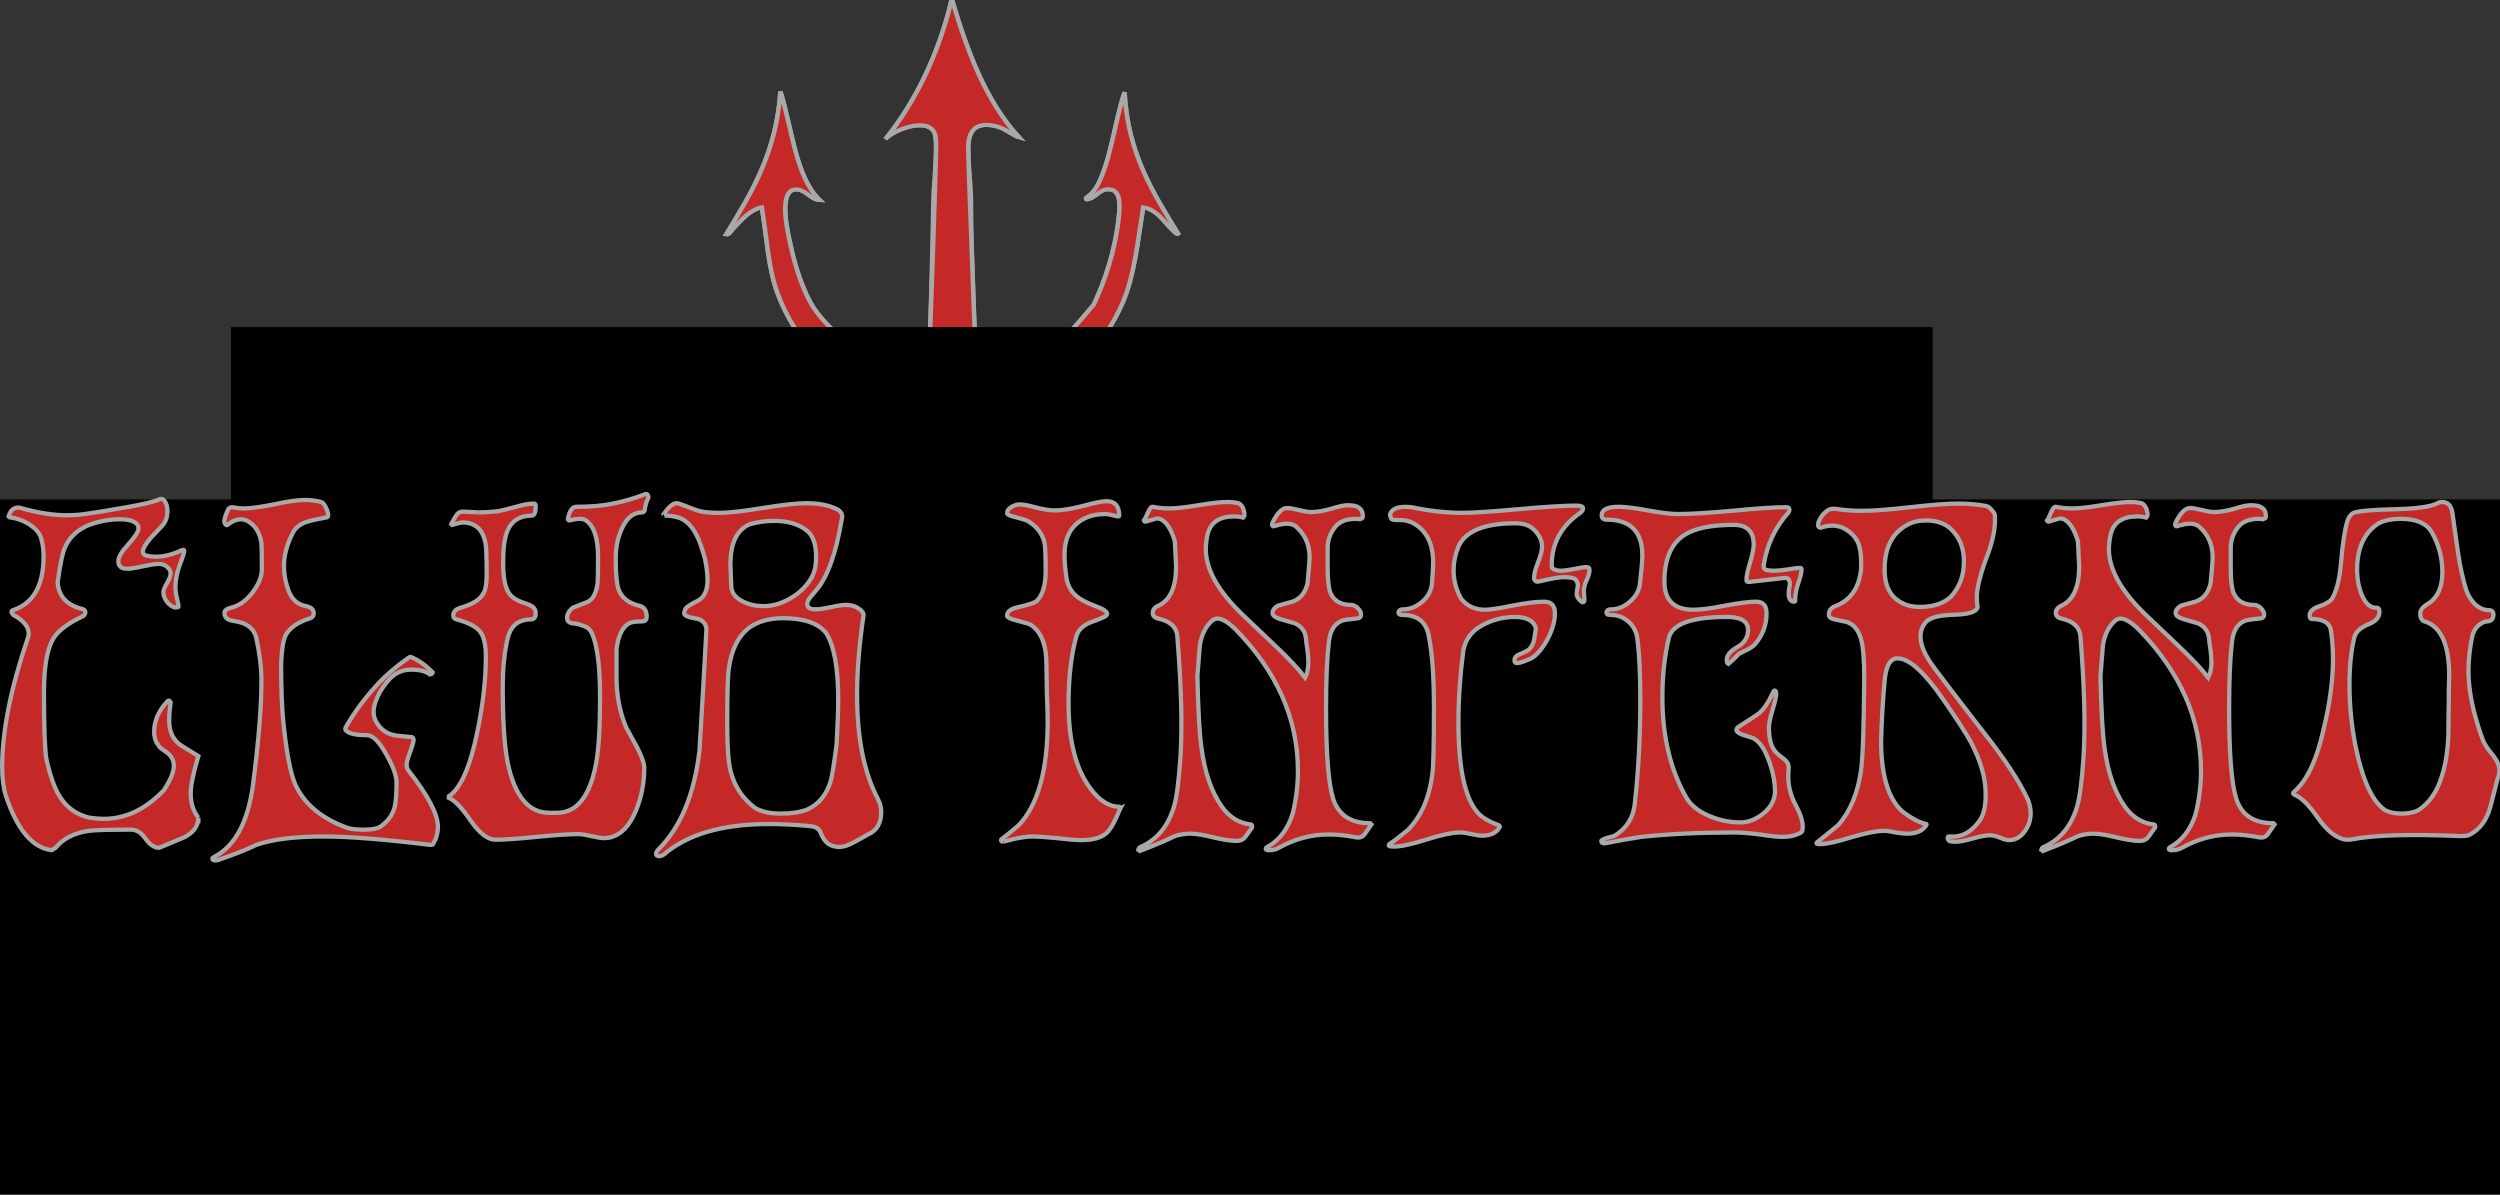 <?xml version="1.0" encoding="UTF-8" standalone="no"?>
<!-- Created with Inkscape (http://www.inkscape.org/) -->

<svg
   xmlns:dc="http://purl.org/dc/elements/1.1/"
   xmlns:cc="http://creativecommons.org/ns#"
   xmlns:rdf="http://www.w3.org/1999/02/22-rdf-syntax-ns#"
   xmlns:svg="http://www.w3.org/2000/svg"
   xmlns="http://www.w3.org/2000/svg"
   xmlns:sodipodi="http://sodipodi.sourceforge.net/DTD/sodipodi-0.dtd"
   xmlns:inkscape="http://www.inkscape.org/namespaces/inkscape"
   width="263.39mm"
   height="125.849mm"
   viewBox="0 0 263.39 125.849"
   version="1.1"
   id="svg8"
   inkscape:version="0.92.1 r15371"
   sodipodi:docname="logo-sinistra.svg">
  <rect x="0" y="0" width="263.39" height="125.849" fill="#333333" stroke="none"/>
  <defs
     id="defs2">
    <clipPath
       id="clipPath4501"
       clipPathUnits="userSpaceOnUse">
      <path
         inkscape:connector-curvature="0"
         id="path4499"
         d="M 0,841.89 H 595.28 V 0 H 0 Z" />
    </clipPath>
    <clipPath
       id="clipPath4513"
       clipPathUnits="userSpaceOnUse">
      <path
         inkscape:connector-curvature="0"
         id="path4511"
         d="M 0,841.89 H 595.28 V 0 H 0 Z" />
    </clipPath>
    <clipPath
       id="clipPath4581"
       clipPathUnits="userSpaceOnUse">
      <path
         inkscape:connector-curvature="0"
         id="path4579"
         d="M 0,841.89 H 595.28 V 0 H 0 Z" />
    </clipPath>
    <clipPath
       id="clipPath4613"
       clipPathUnits="userSpaceOnUse">
      <path
         inkscape:connector-curvature="0"
         id="path4611"
         d="M 0,841.89 H 595.28 V 0 H 0 Z" />
    </clipPath>
    <clipPath
       id="clipPath4629"
       clipPathUnits="userSpaceOnUse">
      <path
         inkscape:connector-curvature="0"
         id="path4627"
         d="M 0,841.89 H 595.28 V 0 H 0 Z" />
    </clipPath>
    <clipPath
       id="clipPath4645"
       clipPathUnits="userSpaceOnUse">
      <path
         inkscape:connector-curvature="0"
         id="path4643"
         d="M 0,841.89 H 595.28 V 0 H 0 Z" />
    </clipPath>
  </defs>
  <sodipodi:namedview
     id="base"
     pagecolor="#ffffff"
     bordercolor="#666666"
     borderopacity="1.0"
     inkscape:pageopacity="0.0"
     inkscape:pageshadow="2"
     inkscape:zoom="1"
     inkscape:cx="146.49092"
     inkscape:cy="321.99796"
     inkscape:document-units="mm"
     inkscape:current-layer="g4493"
     showgrid="false"
     inkscape:window-width="1920"
     inkscape:window-height="1017"
     inkscape:window-x="-8"
     inkscape:window-y="32"
     inkscape:window-maximized="1" />
  <g
     inkscape:label="Livello 1"
     inkscape:groupmode="layer"
     id="layer1"
     transform="translate(3.155,-44.687)">
    <g
       transform="matrix(0.353,0,0,-0.353,-5.215,293.857)"
       inkscape:label="PATCH logo+scritte BIANCO"
       id="g4493">
      <g
         id="g4575"
         transform="matrix(0.888,0,0,0.822,24.819,181.077)"
         style="stroke:#a9a9a9;stroke-width:1.493;stroke-miterlimit:4;stroke-dasharray:none;stroke-opacity:1">
        <g
           clip-path="url(#clipPath4581)"
           id="g4577"
           style="stroke:#a9a9a9;stroke-width:1.493;stroke-miterlimit:4;stroke-dasharray:none;stroke-opacity:1">
          <g
             transform="translate(276.201,587.878)"
             id="g4583"
             style="stroke:#a9a9a9;stroke-width:1.493;stroke-miterlimit:4;stroke-dasharray:none;stroke-opacity:1">
            <path
               inkscape:connector-curvature="0"
               id="path4585"
               style="fill:#c52927;fill-opacity:1;fill-rule:evenodd;stroke:#a9a9a9;stroke-width:1.493;stroke-miterlimit:4;stroke-dasharray:none;stroke-opacity:1"
               d="m 0,0 c 2.014,2.988 14.206,8.446 16.559,2.16 0.548,-1.465 0.498,-4.262 0.48,-6 -0.06,-6.308 -0.851,-13.113 -0.96,-20.16 -0.315,-20.658 -0.925,-44.256 -1.68,-63.6 -13.259,1.083 -21.424,7.386 -28.799,14.88 -4.159,4.225 -8.417,8.686 -10.801,13.44 -2.765,5.516 -4.941,12.412 -6.48,19.92 -0.829,4.046 -4.758,20.689 1.441,21.12 3.357,0.234 4.959,-3.69 8.16,-3.84 -8.13,8.431 -9.255,25.946 -13.201,39.36 -1.311,-22.049 -9.782,-36.938 -18.24,-51.84 0.959,-0.251 1.675,1.363 2.4,2.16 2.683,2.947 5.363,6.73 9.6,7.68 1.777,-11.867 2.142,-22.062 5.281,-31.2 6.037,-17.577 17.91,-29.902 31.92,-39.6 4.947,-3.425 10.605,-5.92 14.639,-9.36 2.419,-2.062 3.763,-3.817 4.08,-7.2 0.572,-6.078 0,-12.91 0,-19.44 -10e-4,-74.388 -1.44,-147.148 -1.44,-221.041 0,-3.863 -0.813,-8.373 -0.24,-10.798 0.41,-1.737 3.541,-3.329 5.281,-4.561 5.117,-3.627 9.715,-7.225 13.199,-11.76 0.713,-0.927 1.209,-2.881 1.92,-2.4 -1.529,31.564 -1.68,64.303 -1.68,96.961 0,58.707 -1.933,118.058 -0.48,176.159 4.766,6.48 12.535,9.524 18.961,14.16 12.709,9.171 23.549,19.808 29.76,35.28 4,9.963 5.027,21.674 6.959,34.8 4.332,-0.719 6.738,-4.806 9.121,-7.44 0.756,-0.837 2.201,-2.569 2.638,-2.16 -8.375,14.745 -17.007,29.231 -18,51.36 -3.361,-10.742 -4.695,-25.318 -9.359,-34.32 -0.35,-0.676 -1.226,-1.868 -1.92,-2.64 -0.598,-0.665 -2.383,-1.614 -1.439,-1.92 3.412,0.458 4.08,4.115 7.92,3.6 3.525,-0.472 3.281,-5.765 2.879,-9.84 -1.25,-12.707 -4.78,-23.527 -8.399,-31.92 -9.857,-12.543 -19.09,-25.711 -39.601,-27.6 -0.293,18.702 -1.68,43.695 -1.68,63.84 0,7.326 -0.973,14.297 -0.959,20.64 0.014,6.453 2.68,9.442 9.119,7.92 3.178,-0.751 5.912,-3.447 7.92,-4.08 C 33.756,13.836 27.523,31.845 22.319,50.88 18.006,30.953 10.021,13.419 0,0" />
          </g>
          <g
             transform="translate(298.521,638.758)"
             id="g4587"
             style="stroke:#a9a9a9;stroke-width:1.493;stroke-miterlimit:4;stroke-dasharray:none;stroke-opacity:1">
            <path
               inkscape:connector-curvature="0"
               id="path4589"
               style="fill:#c52927;fill-opacity:1;fill-rule:evenodd;stroke:#a9a9a9;stroke-width:1.493;stroke-miterlimit:4;stroke-dasharray:none;stroke-opacity:1"
               d="m 0,0 c 5.204,-19.035 11.437,-37.043 22.56,-50.16 -2.008,0.633 -4.743,3.329 -7.92,4.08 -6.44,1.522 -9.106,-1.467 -9.119,-7.92 -0.014,-6.343 2.345,-65.778 2.638,-84.48 20.512,1.889 29.744,15.057 39.602,27.6 3.619,8.393 7.148,19.213 8.398,31.92 0.403,4.075 0.647,9.368 -2.879,9.84 -3.84,0.515 -4.508,-3.142 -7.92,-3.6 -0.943,0.306 0.842,1.255 1.44,1.92 0.693,0.772 1.57,1.964 1.92,2.64 4.664,9.002 5.998,23.578 9.359,34.32 0.992,-22.129 9.625,-36.615 18,-51.36 -0.437,-0.409 -1.883,1.323 -2.639,2.16 -2.382,2.634 -4.789,6.721 -9.121,7.44 -1.931,-13.126 -2.959,-24.837 -6.959,-34.8 -6.211,-15.472 -17.05,-26.109 -29.759,-35.28 -6.426,-4.635 -14.196,-7.68 -18.961,-14.16 -0.492,-61.933 0.631,-241.556 2.16,-273.12 -0.711,-0.48 -1.207,1.473 -1.92,2.4 -3.484,4.536 -8.082,8.133 -13.199,11.76 -1.741,1.233 -4.871,2.824 -5.282,4.561 -0.572,2.426 1.68,157.451 1.681,231.84 0,6.529 0.571,13.361 0,19.439 -0.317,3.383 -1.661,5.138 -4.08,7.2 -4.034,3.44 -9.692,5.935 -14.64,9.36 -14.009,9.698 -25.882,22.023 -31.92,39.6 -3.138,9.138 -3.503,19.333 -5.28,31.2 -4.237,-0.95 -6.917,-4.733 -9.6,-7.68 -0.725,-0.797 -1.441,-2.41 -2.4,-2.16 8.457,14.902 16.929,29.792 18.239,51.84 3.947,-13.414 5.072,-30.929 13.202,-39.36 -3.202,0.15 -4.803,4.074 -8.161,3.84 -6.199,-0.431 -2.269,-17.074 -1.44,-21.12 1.539,-7.508 3.715,-14.404 6.479,-19.92 2.384,-4.754 6.643,-9.215 10.801,-13.44 7.375,-7.494 15.54,-13.796 28.8,-14.88 0.755,19.344 2.579,77.452 2.64,83.76 0.017,1.739 0.068,4.535 -0.481,6 -2.352,6.286 -14.545,0.828 -16.558,-2.16 C -12.299,-37.461 -4.313,-19.927 0,0" />
          </g>
        </g>
      </g>
      <g
         transform="translate(297.64,574.755)"
         id="g4591">
        <path
           inkscape:connector-curvature="0"
           id="path4593"
           style="fill:#ffffff;fill-opacity:1;fill-rule:nonzero;stroke:none"
           d="M 0,0 H 0.001 Z" />
      </g>
      <g
         transform="translate(297.641,574.755)"
         id="g4595">
        <path
           inkscape:connector-curvature="0"
           id="path4597"
           style="fill:none;stroke:#000000;stroke-width:0.25;stroke-linecap:butt;stroke-linejoin:miter;stroke-miterlimit:10;stroke-dasharray:none;stroke-opacity:1"
           d="M 0,0 H -0.001 Z" />
      </g>
      <g
         transform="translate(297.64,574.755)"
         id="g4599">
        <path
           inkscape:connector-curvature="0"
           id="path4601"
           style="fill:#ffffff;fill-opacity:1;fill-rule:nonzero;stroke:none"
           d="M 0,0 H 0.001 Z" />
      </g>
      <g
         transform="translate(297.641,574.755)"
         id="g4603">
        <path
           inkscape:connector-curvature="0"
           id="path4605"
           style="fill:none;stroke:#000000;stroke-width:0.25;stroke-linecap:butt;stroke-linejoin:miter;stroke-miterlimit:10;stroke-dasharray:none;stroke-opacity:1"
           d="M 0,0 H -0.001 Z" />
      </g>
      <g
         id="g4607">
        <g
           clip-path="url(#clipPath4613)"
           id="g4609">
          <g
             transform="translate(297.64,574.755)"
             id="g4615">
            <path
               inkscape:connector-curvature="0"
               id="path4617"
               style="fill:#ffffff;fill-opacity:1;fill-rule:nonzero;stroke:none"
               d="M 0,0 V 0" />
          </g>
        </g>
      </g>
      <g
         transform="translate(297.64,574.755)"
         id="g4619">
        <path
           inkscape:connector-curvature="0"
           id="path4621"
           style="fill:none;stroke:#000000;stroke-width:0.25;stroke-linecap:butt;stroke-linejoin:miter;stroke-miterlimit:10;stroke-dasharray:none;stroke-opacity:1"
           d="M 0,0 V 0" />
      </g>
      <g
         id="g4623">
        <g
           clip-path="url(#clipPath4629)"
           id="g4625">
          <g
             transform="translate(297.64,574.755)"
             id="g4631">
            <path
               inkscape:connector-curvature="0"
               id="path4633"
               style="fill:#ffffff;fill-opacity:1;fill-rule:nonzero;stroke:none"
               d="M 0,0 V 0" />
          </g>
        </g>
      </g>
      <g
         transform="translate(297.64,574.755)"
         id="g4635">
        <path
           inkscape:connector-curvature="0"
           id="path4637"
           style="fill:none;stroke:#000000;stroke-width:0.25;stroke-linecap:butt;stroke-linejoin:miter;stroke-miterlimit:10;stroke-dasharray:none;stroke-opacity:1"
           d="M 0,0 V 0" />
      </g>
      <flowRoot
         xml:space="preserve"
         id="flowRoot4954"
         style="font-style:normal;font-variant:normal;font-weight:normal;font-stretch:normal;font-size:40px;line-height:1.25;font-family:RickGriffin;-inkscape-font-specification:RickGriffin;letter-spacing:0px;word-spacing:0px;fill:#000000;fill-opacity:1;stroke:none"><flowRegion
           id="flowRegion4956"
           style="font-style:normal;font-variant:normal;font-weight:normal;font-stretch:normal;font-family:RickGriffin;-inkscape-font-specification:RickGriffin"><rect
             id="rect4958"
             width="815.714"
             height="290"
             x="-24.286"
             y="266.805"
             style="font-style:normal;font-variant:normal;font-weight:normal;font-stretch:normal;font-family:RickGriffin;-inkscape-font-specification:RickGriffin" /></flowRegion><flowPara
           id="flowPara4960" /></flowRoot>      <flowRoot
         xml:space="preserve"
         id="flowRoot4526"
         style="font-style:normal;font-variant:normal;font-weight:normal;font-stretch:normal;font-size:40px;line-height:1.25;font-family:RickGriffin;-inkscape-font-specification:RickGriffin;letter-spacing:0px;word-spacing:0px;fill:#000000;fill-opacity:1;stroke:none"
         transform="matrix(0.75,0,0,-0.75,14.783,832.981)"><flowRegion
           id="flowRegion4528"
           style="font-style:normal;font-variant:normal;font-weight:normal;font-stretch:normal;font-family:RickGriffin;-inkscape-font-specification:RickGriffin"><rect
             id="rect4530"
             width="677.143"
             height="278.571"
             x="80"
             y="299.663"
             style="font-style:normal;font-variant:normal;font-weight:normal;font-stretch:normal;font-family:RickGriffin;-inkscape-font-specification:RickGriffin" /></flowRegion><flowPara
           id="flowPara4532" /></flowRoot>      <g
         aria-label="CLUB INFERNO"
         transform="scale(1,-1)"
         style="font-style:normal;font-weight:normal;font-size:120px;line-height:1.25;font-family:sans-serif;letter-spacing:0px;word-spacing:0px;fill:#c52927;fill-opacity:1;stroke:#a9a9a9;stroke-width:1.276;stroke-miterlimit:4;stroke-dasharray:none;stroke-opacity:1"
         id="text4536">
        <path
           d="m 65.037,-461.843 q 0,3.72 -4.2,5.88 -3.72,1.56 -7.44,3.12 -2.04,0.12 -4.08,-2.64 -1.92,-2.76 -4.32,-2.76 -10.32,0 -12.72,0.36 -6.48,0.96 -9.84,5.04 -0.48,0.24 -1.2,0.72 -8.64,-1.08 -13.68,-16.32 -1.08,-3.48 -1.08,-8.64 0,-15.84 7.68,-38.4 0.24,-0.6 0.24,-1.32 0,-3 -4.56,-5.52 -1.08,-1.08 -0.12,-1.44 9.12,-3 9.12,-16.08 0,-2.64 -0.6,-4.92 -0.48,-2.4 -3.24,-4.32 -2.76,-1.92 -6.36,-2.4 l -0.24,-0.24 q 0.84,-2.88 3.24,-2.64 7.92,2.28 14.04,2.28 3.6,0 6.96,-0.6 4.92,-0.72 8.88,-1.44 9.48,-1.56 12,-2.76 0.96,-0.36 1.56,0.72 0.72,1.08 0.72,2.88 0,2.52 -1.44,4.2 -1.8,1.92 -3.6,3.84 -2.28,2.76 -2.28,3.96 0,0.72 0.6,1.08 1.32,0.48 3.24,0.48 3.48,0 7.2,-1.68 0.72,-0.36 1.08,-0.36 0.6,0 -0.6,3.12 -1.8,4.44 -1.8,8.04 0,1.56 0.6,3.96 0.48,1.92 0.24,1.92 -1.2,0.6 -2.88,-0.96 -1.56,-1.68 -1.56,-3.48 0,-0.84 1.08,-2.64 1.08,-1.92 1.08,-2.88 0,-1.56 -2.04,-2.64 -0.6,-0.24 -1.56,-0.24 -1.32,0 -4.68,0.72 -3.24,0.72 -4.68,0.72 -2.64,0 -2.64,-2.28 0,-1.8 3,-5.04 3,-3.36 3,-4.68 0,-0.48 -0.12,-0.84 -0.96,-1.92 -5.52,-1.92 -4.32,0 -8.76,1.56 -5.64,2.16 -7.68,7.2 -0.96,2.28 -2.04,10.08 0.48,6.24 7.32,7.92 0.96,0.24 0.96,0.96 0,0.96 -1.2,1.44 -6.24,3 -8.4,6.48 -2.76,4.68 -2.76,16.08 0,15.36 0.72,19.8 1.68,7.56 3.96,11.16 3,4.92 8.76,6.36 2.4,0.36 4.44,0.36 9.72,0 17.88,-8.52 3,-4.56 3,-7.32 0,-2.28 -1.92,-3.84 -2.28,-1.56 -2.4,-1.8 -0.12,-0.36 -0.72,-1.08 -0.84,-1.44 -0.84,-3.36 0,-4.8 3.72,-8.88 0.72,-0.96 1.2,0 -0.84,6.12 0,8.64 0.84,2.76 3.24,4.32 2.52,1.56 5.04,3.12 -2.28,7.68 -2.28,11.16 0,4.32 2.28,7.2 z"
           style="font-style:normal;font-variant:normal;font-weight:normal;font-stretch:normal;font-size:120px;font-family:RickGriffin;-inkscape-font-specification:RickGriffin;fill:#c52927;fill-opacity:1;stroke:#a9a9a9;stroke-width:1.276;stroke-miterlimit:4;stroke-dasharray:none;stroke-opacity:1"
           id="path4531"
           inkscape:connector-curvature="0" />
        <path
           d="m 135.222,-454.163 q -0.24,0.48 -0.84,0.48 -20.76,-2.52 -32.04,-2.52 -12.84,0 -20.04,2.52 -4.2,2.04 -11.52,4.56 -1.56,0.24 -1.56,-0.48 0,-0.24 0.48,-0.48 9.36,-4.8 11.64,-21.48 2.64,-20.52 2.52,-32.16 -0.12,-5.16 -1.56,-11.88 -1.08,-4.2 -6.72,-4.92 -2.76,-0.36 -2.76,-2.4 0,-1.08 1.92,-1.56 3.6,-0.84 6.36,-4.44 2.88,-3.72 2.88,-6.96 0,-6.84 -0.12,-7.92 -0.72,-4.8 -4.44,-6.72 -2.64,-1.08 -5.52,1.2 -0.6,0.6 -1.08,-0.6 -0.24,-0.96 1.08,-3.84 0.36,-0.72 1.32,-0.72 1.68,0.36 3.36,0.36 3,0 9,-1.2 6,-1.32 9.24,-1.32 2.52,0 4.8,0.6 0.72,0.12 1.44,1.56 0.72,1.44 0.72,2.4 0,0.72 -0.84,0.72 -3.96,0.72 -5.4,1.2 -3,0.96 -4.2,3.12 -2.76,5.28 -2.76,10.2 0,3.6 1.44,7.44 1.56,3.84 5.16,4.44 2.28,0.48 2.28,2.16 0,1.2 -1.32,1.56 -5.28,1.68 -7.08,5.04 -1.08,2.28 -1.32,8.52 0,10.2 0.6,16.8 1.44,14.16 3.6,19.08 3.84,8.52 14.76,12.72 1.8,0.84 5.52,0.84 3.72,0 5.04,-0.84 3.36,-2.28 4.32,-5.76 0.6,-2.16 0.6,-7.68 -0.12,-3.12 -3.12,-8.28 -3.12,-5.64 -5.76,-5.64 -4.8,0 -6.12,-1.32 -0.6,-0.36 0,-1.32 3.72,-6.48 9.48,-12.72 3.72,-3.96 9,-7.68 0.6,-0.48 0.96,-0.24 3.36,1.44 6.36,4.56 -0.12,0.48 -0.84,0.6 -1.8,-1.44 -5.52,-1.44 -3.48,0 -6,2.28 -1.44,1.32 -3.36,4.32 -1.92,3.6 -1.92,6 0,1.8 0.96,3.24 1.92,3.24 5.76,3.84 2.4,0.24 4.8,0.48 0.6,0.36 0.36,1.32 -0.24,1.08 -1.2,3.72 -0.84,2.16 -0.84,3.24 0,0.84 0.48,1.56 8.88,11.28 8.88,16.92 0,2.64 -1.32,4.92 z"
           style="font-style:normal;font-variant:normal;font-weight:normal;font-stretch:normal;font-size:120px;font-family:RickGriffin;-inkscape-font-specification:RickGriffin;fill:#c52927;fill-opacity:1;stroke:#a9a9a9;stroke-width:1.276;stroke-miterlimit:4;stroke-dasharray:none;stroke-opacity:1"
           id="path4533"
           inkscape:connector-curvature="0" />
        <path
           d="m 199.323,-557.243 q -0.84,1.56 -1.08,3.72 -0.24,0.6 -0.84,0.6 -3.84,0 -6,4.92 -1.8,3.96 -1.8,8.76 0,6.84 0.84,9.24 1.32,3.72 6.12,4.92 2.28,0.48 2.28,3.24 0,1.44 -1.32,1.44 -3,0 -3.96,0.6 -3,1.68 -3.72,7.8 v 8.4 q 0,7.92 2.88,14.88 0.12,0.12 3.24,5.88 2.16,4.08 2.16,6.24 0,6.84 -2.64,13.08 -3.48,7.8 -9.36,7.8 -1.2,0 -3.84,-0.6 -2.64,-0.6 -3.84,-0.6 -3.96,0 -12.48,0.84 -8.4,0.84 -12.24,0.84 -3.36,0 -7.2,-5.4 -4.2,-6.12 -6.72,-7.08 v -0.48 q 5.28,-3.48 8.52,-19.32 2.52,-12.24 2.52,-22.32 0,-5.28 -1.68,-7.44 -1.68,-2.28 -7.08,-3.72 -0.96,-0.24 -0.96,-1.08 0,-1.8 2.16,-2.4 5.16,-1.44 6.72,-4.08 1.08,-1.68 1.08,-5.4 0,-8.4 -0.36,-9.84 -1.2,-6.12 -6.84,-6.12 -0.6,0 -3.12,0.72 l -0.24,-0.24 q 1.56,-3 2.16,-3.36 0.6,-0.36 1.44,-0.36 5.04,0.24 4.56,0.24 2.28,0 5.76,-0.36 1.32,-0.24 5.4,-1.32 3.12,-0.96 5.4,-0.96 0.48,0 0.48,0.72 0,2.88 -1.2,2.88 -5.28,0 -7.2,4.44 -1.32,3 -1.32,9.72 0,6.24 1.68,8.88 1.2,1.8 3.84,2.76 2.76,0.84 3.48,1.56 0.72,0.72 0.72,1.8 0,1.8 -1.44,1.8 -4.8,0 -6.48,4.2 -0.36,0.84 -0.72,2.64 -1.2,5.88 -1.2,13.08 0,15.24 1.44,22.68 3.12,15.12 12.36,15.12 h 2.4 q 8.88,0 11.64,-14.64 1.2,-6.36 1.2,-19.92 0,-13.56 -2.4,-18.96 -0.72,-1.68 -2.64,-2.28 -1.8,-0.72 -3.12,-0.72 -1.68,-0.24 -1.68,-1.68 0,-1.56 1.68,-3 1.32,-0.48 4.32,-1.68 2.52,-1.08 3.12,-5.76 0.12,-1.68 0.12,-7.8 0,-8.28 -3.6,-10.8 -1.32,-0.96 -5.04,0 -0.36,-0.12 -0.36,-0.48 0.72,-3.6 2.52,-3.6 6.48,0 10.92,-0.96 5.28,-1.08 9.48,-2.76 0.6,-0.24 0.84,0.12 0.36,0.36 0.24,0.96 z"
           style="font-style:normal;font-variant:normal;font-weight:normal;font-stretch:normal;font-size:120px;font-family:RickGriffin;-inkscape-font-specification:RickGriffin;fill:#c52927;fill-opacity:1;stroke:#a9a9a9;stroke-width:1.276;stroke-miterlimit:4;stroke-dasharray:none;stroke-opacity:1"
           id="path4535"
           inkscape:connector-curvature="0" />
        <path
           d="m 267.884,-467.363 q 0.96,1.8 0.96,3.84 0,5.04 -3.96,6.72 -0.12,0.12 -4.32,2.4 -2.4,1.32 -4.2,1.32 -1.2,0 -2.52,-0.48 -1.92,-0.84 -3.12,-3.84 -0.6,-1.68 -3.24,-1.92 -6.6,-0.6 -12.24,-0.6 -20.64,0 -31.32,9.12 -0.72,0.48 -1.32,0.48 -0.96,0 -0.96,-0.72 0,-0.6 0.72,-1.32 9.96,-9.96 12.24,-29.52 1.08,-17.76 2.04,-35.52 0.24,-2.76 -2.4,-3.72 -1.2,-0.24 -2.4,-0.48 -1.8,-0.48 -1.8,-1.2 0,-0.24 0.24,-1.08 0.24,-0.96 3.96,-2.76 2.76,-1.56 2.76,-6.12 0,-2.52 -0.72,-6.12 -1.32,-4.92 -2.52,-7.2 -2.04,-4.08 -5.28,-5.28 -3.12,-0.84 -4.32,-0.48 0.24,-0.12 -0.24,-0.6 2.28,-3.24 3.84,-3.24 0.48,0 1.08,0.24 4.56,1.8 6,2.16 2.04,0.48 5.88,0.48 3.84,0 12.72,-1.44 8.88,-1.44 13.08,-1.44 5.76,0 9.36,1.92 1.68,1.08 1.2,2.76 -2.52,15.36 -7.68,21.36 -0.72,0.84 -1.92,2.28 -0.72,0.96 -0.72,1.68 0,1.68 2.4,1.68 1.44,0 4.44,-0.6 3.12,-0.72 4.68,-0.72 2.28,0 3.84,1.08 1.56,1.08 1.44,2.04 -1.92,12.96 -1.92,23.76 0,19.32 6.24,31.08 z m -19.44,-66.84 q 0.96,-2.16 0.96,-5.4 0,-5.64 -2.64,-7.8 -3.6,-3 -9.96,-3 -3.48,0 -7.08,0.96 -5.88,2.4 -5.88,12 0,1.2 0.12,3.36 0.12,2.04 0.12,3 0,3 3.36,4.68 2.76,1.44 6.36,1.44 4.08,0 8.28,-2.52 4.32,-2.64 6.36,-6.72 z m 7.08,50.52 q 0.48,-8.52 0.48,-13.44 0,-14.04 -3.6,-19.8 -3.6,-4.44 -12.84,-4.44 -5.88,0 -9.84,2.64 -5.16,3.72 -6.36,12.36 -0.48,2.88 -0.48,16.56 0,9.84 0.96,13.92 1.68,6.84 7.2,11.04 2.76,1.8 7.8,1.8 4.68,0 7.92,-1.2 5.16,-2.4 6.96,-8.4 0.6,-1.8 1.8,-11.04 z"
           style="font-style:normal;font-variant:normal;font-weight:normal;font-stretch:normal;font-size:120px;font-family:RickGriffin;-inkscape-font-specification:RickGriffin;fill:#c52927;fill-opacity:1;stroke:#a9a9a9;stroke-width:1.276;stroke-miterlimit:4;stroke-dasharray:none;stroke-opacity:1"
           id="path4537"
           inkscape:connector-curvature="0" />
        <path
           d="m 340.242,-464.603 q -0.12,0.24 -0.24,0.48 -2.16,5.28 -3.84,6.84 -2.4,2.16 -7.56,2.16 -2.52,0 -7.44,-0.6 -4.8,-0.48 -7.32,-0.48 -1.92,0 -5.28,0.72 -3.36,0.84 -3.24,0.84 -0.72,0 -0.72,-0.48 0,-0.24 0.24,-0.36 1.68,-1.2 5.04,-4.08 8.64,-9.12 8.64,-31.08 0,-2.76 -0.24,-8.4 -0.12,-5.64 -0.12,-8.4 0,-9 -4.8,-12 -0.36,-0.24 -3.96,-1.2 -3,-0.72 -3,-1.44 0,-1.92 3.6,-2.64 4.32,-0.96 5.28,-1.8 2.64,-2.64 2.64,-8.88 0,-6.96 -0.36,-8.52 -0.96,-4.08 -5.04,-6.48 -0.36,-0.24 -3.48,-1.08 -2.64,-0.6 -2.64,-1.2 0,-1.08 1.2,-1.8 1.32,-0.84 2.52,-0.84 1.68,0 5.04,0.96 3.48,0.84 5.4,0.84 3.24,0 8.4,-1.32 5.28,-1.44 7.08,-1.44 3.84,0 3.84,4.32 0,0.24 -0.24,0.24 -0.48,0 -1.8,-0.36 -1.32,-0.36 -2.04,-0.36 -5.64,0 -9,3.24 -3.24,3.12 -3.24,8.76 0,3.36 0.6,7.2 0.6,3.72 3.72,5.88 1.44,1.08 5.52,2.64 2.88,1.08 2.88,2.16 0,0.72 -4.2,2.16 -4.2,1.44 -5.04,4.56 -2.28,8.52 -2.28,19.92 0,16.68 6.48,25.32 4.08,5.52 8.64,5.52 0.36,0 0.36,0.48 z"
           style="font-style:normal;font-variant:normal;font-weight:normal;font-stretch:normal;font-size:120px;font-family:RickGriffin;-inkscape-font-specification:RickGriffin;fill:#c52927;fill-opacity:1;stroke:#a9a9a9;stroke-width:1.276;stroke-miterlimit:4;stroke-dasharray:none;stroke-opacity:1"
           id="path4539"
           inkscape:connector-curvature="0" />
        <path
           d="m 415.167,-459.803 q -0.96,1.44 -1.92,2.76 -0.96,1.44 -2.76,1.08 -4.32,-0.84 -8.04,-0.84 -7.92,0 -15.12,4.08 -1.2,0.6 -2.52,0.6 -1.2,0.12 -1.2,-0.36 0,-0.36 0.48,-0.6 5.4,-3 7.56,-9.96 1.56,-6.36 1.56,-12.72 0,-23.28 -18.72,-42.36 -3.24,-3.12 -5.28,-3.12 -0.72,0 -1.44,0.48 -3.12,2.64 -3.84,7.68 -0.36,4.44 -0.72,9 0.36,15.6 1.2,21.24 1.44,11.16 6.12,17.76 3.36,4.68 8.52,5.28 0.36,0 0.48,0.36 0.12,0.48 -0.12,0.72 -0.84,1.2 -1.8,2.52 -0.96,1.32 -2.64,1.32 -2.64,0 -7.08,-1.08 -4.32,-1.08 -6.72,-1.08 -2.4,0 -4.68,0.72 -3.6,1.8 -10.44,4.44 -0.24,-0.24 -0.48,-0.36 0.12,-0.6 0.72,-0.84 7.32,-3.24 9.96,-12.12 1.2,-4.08 1.92,-15 0.84,-13.68 -0.96,-35.88 -0.36,-3.96 -5.64,-5.16 -1.68,-0.36 -1.68,-1.68 0,-1.44 1.68,-2.16 5.28,-2.52 5.28,-11.64 0,-0.6 -0.36,-7.56 -1.56,-5.28 -4.2,-6.6 -0.48,-0.24 -1.2,-0.24 -0.12,0 -3.36,0.96 -0.36,0 -0.48,-0.36 0.36,-0.36 1.32,-2.64 0.72,-1.56 1.32,-1.44 2.28,0.48 5.04,0.48 2.88,0 8.64,-0.96 5.76,-0.96 8.64,-0.96 1.44,0 2.64,0.24 1.68,0.12 2.28,2.52 0.36,1.44 -0.24,1.92 -1.2,-0.36 -2.76,-0.36 -6.36,0 -7.8,5.04 -0.6,2.52 -0.6,4.68 0,9 10.8,19.44 4.92,4.68 9.96,9.48 5.88,5.52 8.88,9.48 0.96,-1.92 0.96,-4.56 0,-1.32 -0.24,-3.48 -0.48,-3 -0.48,-3.72 -0.36,-3.12 -3.24,-4.44 -2.4,-0.72 -4.56,-1.32 -2.16,-0.72 -2.16,-1.8 0,-1.2 1.56,-2.16 2.4,-0.72 4.68,-1.32 3.24,-1.32 4.2,-5.4 0.12,-0.96 0.36,-4.08 0.24,-2.4 0.24,-3.72 0,-5.64 -4.2,-9.24 -1.08,-0.72 -2.64,-0.72 -1.32,0 -3.72,0.72 -0.36,0.24 -0.6,-0.24 -0.12,-0.36 0.12,-0.84 2.16,-4.32 4.32,-4.32 1.08,0 3.48,0.6 2.4,0.6 3.72,0.6 2.52,0 5.88,-0.96 3.48,-1.08 5.04,-1.08 1.2,0 2.28,0.24 2.52,0.84 2.16,3.48 -0.12,0.24 -0.84,0.48 -0.48,-0.12 -1.2,-0.12 -4.32,0 -6.24,2.52 -1.92,2.4 -2.16,5.64 0,0.24 0,6.6 0,5.16 0.84,7.32 1.56,3.6 6.12,3.6 1.08,0 2.04,0.96 0.96,0.96 0.96,1.92 0,1.2 -1.56,1.2 -3.72,0.36 -4.32,0.72 -3.24,1.44 -3.72,6.36 -0.84,7.08 -0.84,19.8 0,20.28 2.16,27 2.4,7.2 11.04,7.2 z"
           style="font-style:normal;font-variant:normal;font-weight:normal;font-stretch:normal;font-size:120px;font-family:RickGriffin;-inkscape-font-specification:RickGriffin;fill:#c52927;fill-opacity:1;stroke:#a9a9a9;stroke-width:1.276;stroke-miterlimit:4;stroke-dasharray:none;stroke-opacity:1"
           id="path4541"
           inkscape:connector-curvature="0" />
        <path
           d="m 480.246,-535.883 q 0,1.44 -0.84,3.12 -0.84,1.68 -0.84,3.36 0,0.84 0.12,2.04 0.12,0.84 -0.12,1.08 -0.24,0.36 -0.72,0 -1.44,-1.08 -1.44,-2.4 0,-0.36 0.12,-1.2 0.24,-0.84 0.24,-1.2 0,-0.96 -0.6,-1.68 -0.6,-0.84 -3.6,-0.84 -2.04,0 -7.56,1.32 -0.6,0.12 -0.96,-0.24 -0.36,-0.36 -0.36,-0.84 0,-1.68 1.2,-4.68 1.2,-3.12 1.2,-4.68 0,-2.64 -2.4,-5.04 -1.92,-1.92 -5.52,-1.92 -13.92,0 -17.04,6.96 -1.44,3.48 -1.44,7.08 0,4.56 2.28,8.52 2.64,3.24 7.08,3.24 2.16,0 8.04,-1.2 6,-1.2 9.6,-1.2 3.24,0 3.24,3.48 0,4.08 -3,9.12 -2.28,3.48 -4.32,4.44 -4.32,1.92 -4.68,0.96 -0.36,-1.32 1.08,-2.16 1.2,-0.48 2.4,-1.08 1.92,-0.96 2.4,-3.96 0.48,-2.64 0.36,-3.12 -1.08,-3.12 -6.24,-3.12 -4.2,0 -8.04,1.68 -6.36,2.64 -7.32,8.52 -1.44,10.68 -1.44,21.36 0,20.52 5.88,27 1.92,2.04 6.12,3.6 0.6,0.24 0.24,0.72 -1.56,2.4 -5.16,2.4 -1.2,0 -3.24,-0.48 -2.04,-0.48 -3.36,-0.48 -3.36,0 -10.2,2.16 -6.72,2.16 -9.96,2.04 -1.56,0 -0.96,-0.72 2.04,-1.32 5.52,-4.2 6,-6.12 7.32,-16.68 0.48,-3.12 0.48,-19.68 0,-13.68 -1.44,-21 -0.96,-6.84 -7.92,-6.84 -1.2,0 -1.2,-0.6 0,-1.08 1.32,-1.08 3,0 5.64,-2.16 2.64,-2.28 3,-5.4 0.36,-4.8 0.36,-6.36 0,-8.64 -6.12,-11.88 -1.68,-0.84 -3.6,-0.84 -1.92,0 -2.4,-0.12 -0.36,-0.12 -0.48,-0.48 -0.36,-1.08 -0.24,-1.2 0.96,-2.64 6.36,-2.04 8.04,1.68 15.24,1.68 4.56,0 16.56,-1.08 12.12,-1.08 17.4,-1.08 2.04,0 2.04,0.84 0,0.6 -0.84,1.32 -8.52,5.88 -8.52,15.6 0,0.96 0.36,1.08 0.96,0.6 2.4,0.6 1.08,0 3.72,-0.48 2.64,-0.6 3.84,-0.6 0.96,0 0.96,0.72 z"
           style="font-style:normal;font-variant:normal;font-weight:normal;font-stretch:normal;font-size:120px;font-family:RickGriffin;-inkscape-font-specification:RickGriffin;fill:#c52927;fill-opacity:1;stroke:#a9a9a9;stroke-width:1.276;stroke-miterlimit:4;stroke-dasharray:none;stroke-opacity:1"
           id="path4543"
           inkscape:connector-curvature="0" />
        <path
           d="m 543.876,-459.083 q 0,1.44 -0.48,1.68 -2.28,1.32 -5.52,1.32 -2.16,0 -6.84,-0.72 -4.68,-0.6 -7.44,-0.6 -15.6,0 -27.96,1.32 -0.96,0.12 -5.76,0.96 -4.8,0.96 -5.16,0.96 -0.96,0 -0.96,-0.72 0,-0.36 1.92,-0.96 2.04,-0.48 2.28,-0.72 5.04,-3.24 5.76,-9.12 1.68,-14.88 1.68,-31.32 0,-11.52 -0.84,-18 -0.36,-3.24 -2.64,-5.28 -2.28,-2.04 -5.4,-2.04 -1.2,0 -1.2,-0.6 0,-1.08 1.32,-1.08 3.12,0 5.64,-2.28 2.64,-2.28 3,-5.28 0.72,-6.24 0.72,-8.52 0,-10.68 -10.68,-10.68 -1.44,0 -1.44,-1.32 0,-2.52 5.04,-2.52 2.88,0 8.76,1.08 5.88,1.08 8.88,1.08 5.4,0 16.2,-0.96 10.92,-1.08 16.32,-1.08 0.84,0 0.84,0.84 0,0.36 -0.36,0.84 -5.88,6.48 -7.32,15.6 v 0.6 q -0.12,1.08 3.12,1.08 1.32,0 3.84,-0.36 2.64,-0.48 3.96,-0.48 0.36,0 0.36,0.48 0,1.32 -0.96,4.08 -0.96,2.64 -0.96,5.4 -0.12,0.12 -0.24,0.12 -1.68,0 -1.68,-2.52 0,-0.48 0.12,-1.32 0.24,-0.96 0.24,-1.44 0,-0.72 -0.36,-1.44 -0.72,-0.48 -1.32,-0.36 -10.44,1.2 -10.56,1.2 -0.72,0 -0.72,-0.6 0,-1.68 1.08,-5.16 1.08,-3.6 1.08,-5.4 0,-5.88 -6,-5.88 -10.32,0 -15,3.24 -5.64,3.96 -5.64,13.68 0,8.4 8.64,8.4 3.24,0 9.36,-1.2 6.24,-1.2 9.36,-1.2 3.12,0 3.12,3.48 0,5.16 -3.36,9.12 -0.84,0.96 -2.28,1.68 -1.32,0.6 -2.64,1.32 -1.32,1.44 -3.12,3 -0.48,-0.24 -0.48,-1.2 0,-2.04 3.12,-3.84 3.24,-1.8 3.24,-5.16 0,-3.84 -6.36,-3.84 -15.72,0 -17.28,6.24 -1.92,8.16 -1.92,17.76 0,17.52 7.2,30 2.04,3.48 7.08,5.52 4.32,1.8 9,1.8 3.6,0 6.96,-2.76 3.36,-2.88 3.36,-6.48 0,-4.2 -1.8,-9.12 -2.16,-6.12 -5.52,-7.08 -4.2,-1.08 -4.2,-2.16 0,-0.48 0.84,-1.08 5.64,-3.6 5.88,-3.84 2.04,-1.68 4.08,-6 0.36,-0.84 0.6,-0.84 0.48,0 0.48,1.08 0,1.08 -1.08,4.68 -1.08,3.48 -1.08,5.4 0,4.32 1.56,6.6 0.6,0.96 2.88,2.64 1.44,1.08 1.44,2.52 -0.12,2.64 -0.12,2.64 0,4.44 2.16,8.52 2.16,3.96 2.16,6.6 z"
           style="font-style:normal;font-variant:normal;font-weight:normal;font-stretch:normal;font-size:120px;font-family:RickGriffin;-inkscape-font-specification:RickGriffin;fill:#c52927;fill-opacity:1;stroke:#a9a9a9;stroke-width:1.276;stroke-miterlimit:4;stroke-dasharray:none;stroke-opacity:1"
           id="path4545"
           inkscape:connector-curvature="0" />
        <path
           d="m 611.067,-467.243 q 0.84,2.04 0.84,4.08 0,2.76 -1.44,4.92 -1.92,3.12 -5.04,3.12 -0.96,0 -2.64,-0.72 -1.68,-0.72 -3,-0.72 -1.8,0 -5.16,0.96 -3.36,0.96 -5.04,0.96 -0.96,0 -1.8,-0.12 -0.36,-0.24 -0.6,-0.6 -0.12,-0.36 0,-0.72 0.12,-0.24 0.6,-0.12 5.04,0.48 8.76,-4.56 1.92,-2.52 1.92,-7.8 0.12,-7.2 -4.44,-15.84 -1.92,-3.6 -8.16,-12.6 -8.52,-12.36 -13.68,-12.36 -0.72,0 -1.2,0.24 -2.16,1.08 -2.64,6.24 -0.84,9 -1.08,18.12 0,15.36 6.36,21.12 3.6,2.76 6.6,3.6 1.08,0 0.24,0.84 -1.56,2.16 -5.52,2.16 -1.2,0 -3.36,-0.36 -2.16,-0.48 -3.48,-0.48 -3.24,0 -9.72,1.92 -6.48,2.04 -9.6,2.04 -1.56,0 -0.12,-0.96 2.28,-1.8 5.88,-4.8 5.28,-6.12 6.72,-16.2 0.6,-4.08 0.84,-17.76 0.12,-7.8 0.12,-10.08 0,-7.92 -0.96,-11.4 -1.2,-4.2 -4.44,-5.16 -1.44,-0.24 -3.96,-0.84 -1.2,-0.36 -1.2,-1.32 0,-1.92 2.28,-2.64 6.48,-2.76 7.32,-10.8 0.24,-4.92 -0.72,-7.56 -0.96,-2.64 -3.84,-4.44 -3.24,-1.92 -7.44,-0.48 -1.08,0 -0.72,-1.56 0.84,-2.28 2.76,-3.6 0.84,-0.6 2.28,-0.48 3.72,0.6 8.04,0.6 4.8,0 14.28,-1.08 9.6,-1.08 14.28,-1.08 4.56,0 8.4,0.72 0.84,0.12 1.68,1.2 0.96,0.96 0.96,1.68 0.36,5.28 -2.52,12.6 -2.88,7.8 -2.88,11.76 0,1.44 0.24,2.88 0,0.48 -0.72,1.08 -1.56,1.2 -7.44,1.32 -5.4,0.24 -7.2,2.04 -1.68,1.8 -1.68,4.44 0,3.96 4.32,9.6 1.44,2.04 14.52,18.96 9.24,11.64 13.2,20.04 z m -22.08,-79.8 q -2.88,-3.48 -8.28,-3.48 -3.36,0 -5.64,1.32 -7.08,3.84 -6.72,14.16 0.24,7.08 5.88,9.48 1.92,0.84 4.56,0.84 6,0 9.24,-3 3.96,-4.2 3.96,-10.56 0,-5.28 -3,-8.76 z"
           style="font-style:normal;font-variant:normal;font-weight:normal;font-stretch:normal;font-size:120px;font-family:RickGriffin;-inkscape-font-specification:RickGriffin;fill:#c52927;fill-opacity:1;stroke:#a9a9a9;stroke-width:1.276;stroke-miterlimit:4;stroke-dasharray:none;stroke-opacity:1"
           id="path4547"
           inkscape:connector-curvature="0" />
        <path
           d="m 684.698,-459.803 q -0.96,1.44 -1.92,2.76 -0.96,1.44 -2.76,1.08 -4.32,-0.84 -8.04,-0.84 -7.92,0 -15.12,4.08 -1.2,0.6 -2.52,0.6 -1.2,0.12 -1.2,-0.36 0,-0.36 0.48,-0.6 5.4,-3 7.56,-9.96 1.56,-6.36 1.56,-12.72 0,-23.28 -18.72,-42.36 -3.24,-3.12 -5.28,-3.12 -0.72,0 -1.44,0.48 -3.12,2.64 -3.84,7.68 -0.36,4.44 -0.72,9 0.36,15.6 1.2,21.24 1.44,11.16 6.12,17.76 3.36,4.68 8.52,5.28 0.36,0 0.48,0.36 0.12,0.48 -0.12,0.72 -0.84,1.2 -1.8,2.52 -0.96,1.32 -2.64,1.32 -2.64,0 -7.08,-1.08 -4.32,-1.08 -6.72,-1.08 -2.4,0 -4.68,0.72 -3.6,1.8 -10.44,4.44 -0.24,-0.24 -0.48,-0.36 0.12,-0.6 0.72,-0.84 7.32,-3.24 9.96,-12.12 1.2,-4.08 1.92,-15 0.84,-13.68 -0.96,-35.88 -0.36,-3.96 -5.64,-5.16 -1.68,-0.36 -1.68,-1.68 0,-1.44 1.68,-2.16 5.28,-2.52 5.28,-11.64 0,-0.6 -0.36,-7.56 -1.56,-5.28 -4.2,-6.6 -0.48,-0.24 -1.2,-0.24 -0.12,0 -3.36,0.96 -0.36,0 -0.48,-0.36 0.36,-0.36 1.32,-2.64 0.72,-1.56 1.32,-1.44 2.28,0.48 5.04,0.48 2.88,0 8.64,-0.96 5.76,-0.96 8.64,-0.96 1.44,0 2.64,0.24 1.68,0.12 2.28,2.52 0.36,1.44 -0.24,1.92 -1.2,-0.36 -2.76,-0.36 -6.36,0 -7.8,5.04 -0.6,2.52 -0.6,4.68 0,9 10.8,19.44 4.92,4.68 9.96,9.48 5.88,5.52 8.88,9.48 0.96,-1.92 0.96,-4.56 0,-1.32 -0.24,-3.48 -0.48,-3 -0.48,-3.72 -0.36,-3.12 -3.24,-4.44 -2.4,-0.72 -4.56,-1.32 -2.16,-0.72 -2.16,-1.8 0,-1.2 1.56,-2.16 2.4,-0.72 4.68,-1.32 3.24,-1.32 4.2,-5.4 0.12,-0.96 0.36,-4.08 0.24,-2.4 0.24,-3.72 0,-5.64 -4.2,-9.24 -1.08,-0.72 -2.64,-0.72 -1.32,0 -3.72,0.72 -0.36,0.24 -0.6,-0.24 -0.12,-0.36 0.12,-0.84 2.16,-4.32 4.32,-4.32 1.08,0 3.48,0.6 2.4,0.6 3.72,0.6 2.52,0 5.88,-0.96 3.48,-1.08 5.04,-1.08 1.2,0 2.28,0.24 2.52,0.84 2.16,3.48 -0.12,0.24 -0.84,0.48 -0.48,-0.12 -1.2,-0.12 -4.32,0 -6.24,2.52 -1.92,2.4 -2.16,5.64 0,0.24 0,6.6 0,5.16 0.84,7.32 1.56,3.6 6.12,3.6 1.08,0 2.04,0.96 0.96,0.96 0.96,1.92 0,1.2 -1.56,1.2 -3.72,0.36 -4.32,0.72 -3.24,1.44 -3.72,6.36 -0.84,7.08 -0.84,19.8 0,20.28 2.16,27 2.4,7.2 11.04,7.2 z"
           style="font-style:normal;font-variant:normal;font-weight:normal;font-stretch:normal;font-size:120px;font-family:RickGriffin;-inkscape-font-specification:RickGriffin;fill:#c52927;fill-opacity:1;stroke:#a9a9a9;stroke-width:1.276;stroke-miterlimit:4;stroke-dasharray:none;stroke-opacity:1"
           id="path4549"
           inkscape:connector-curvature="0" />
        <path
           d="m 751.218,-473.243 q -1.08,4.2 -2.16,8.4 -1.68,5.76 -6,8.04 -0.6,0.48 -2.88,0.48 -22.44,-0.96 -32.28,0.96 -1.44,0.24 -2.52,0 -3.96,-0.96 -7.8,-6.48 -3.84,-5.52 -6.72,-6.72 -1.08,-0.36 -0.24,-1.08 5.64,-4.92 8.64,-18.24 2.88,-11.76 2.88,-21.36 0,-4.8 -0.72,-9 -0.96,-2.88 -5.64,-2.88 -0.6,0 -0.6,-1.08 0,-1.68 2.64,-2.64 3.24,-1.08 4.08,-2.4 2.04,-3.48 2.64,-10.68 0.72,-8.64 1.92,-12.48 0.6,-1.8 1.8,-2.4 2.16,-0.84 12.36,-1.08 9.84,-0.24 12.72,-1.8 0.6,-0.36 1.32,-0.36 2.64,0 3.12,3.24 0.84,5.88 1.68,11.88 0.96,6.48 2.52,11.4 0.84,2.28 2.64,4.08 1.92,1.68 3.96,1.68 1.44,0 1.44,1.32 0,1.92 -1.8,2.04 -1.2,0 -2.64,1.2 -1.32,1.2 -1.8,2.88 -1.2,5.52 -1.2,10.8 0,8.76 4.2,20.28 0.6,1.8 3.12,4.8 1.92,2.52 1.92,4.44 0,1.2 -0.6,2.76 z m -14.52,-23.28 q 0,-0.96 0,-3.36 0.12,-2.88 0.12,-4.32 0,-13.56 -6.96,-16.08 -1.68,-0.24 -1.68,-2.52 0,-1.56 2.52,-3 4.08,-2.64 4.08,-9.36 0,-6.24 -3.12,-11.76 -2.28,-4.08 -9.24,-4.08 -4.2,0 -6.84,1.44 -6.24,4.2 -6.24,13.68 0,4.44 1.56,7.92 1.56,3.48 4.08,3.48 0.84,0 0.96,0.6 0.48,2.76 -2.88,4.2 -3.96,1.56 -4.56,4.08 -1.44,6 -1.44,14.04 0,9.24 1.8,18.36 3.12,15.24 8.76,19.08 1.92,1.08 4.92,1.08 3.24,0 5.16,-1.08 4.8,-3.12 6.96,-10.2 1.68,-5.16 1.92,-12.6 0,-4.8 0.12,-9.6 z"
           style="font-style:normal;font-variant:normal;font-weight:normal;font-stretch:normal;font-size:120px;font-family:RickGriffin;-inkscape-font-specification:RickGriffin;fill:#c52927;fill-opacity:1;stroke:#a9a9a9;stroke-width:1.276;stroke-miterlimit:4;stroke-dasharray:none;stroke-opacity:1"
           id="path4551"
           inkscape:connector-curvature="0" />
      </g>
    </g>
  </g>
</svg>
